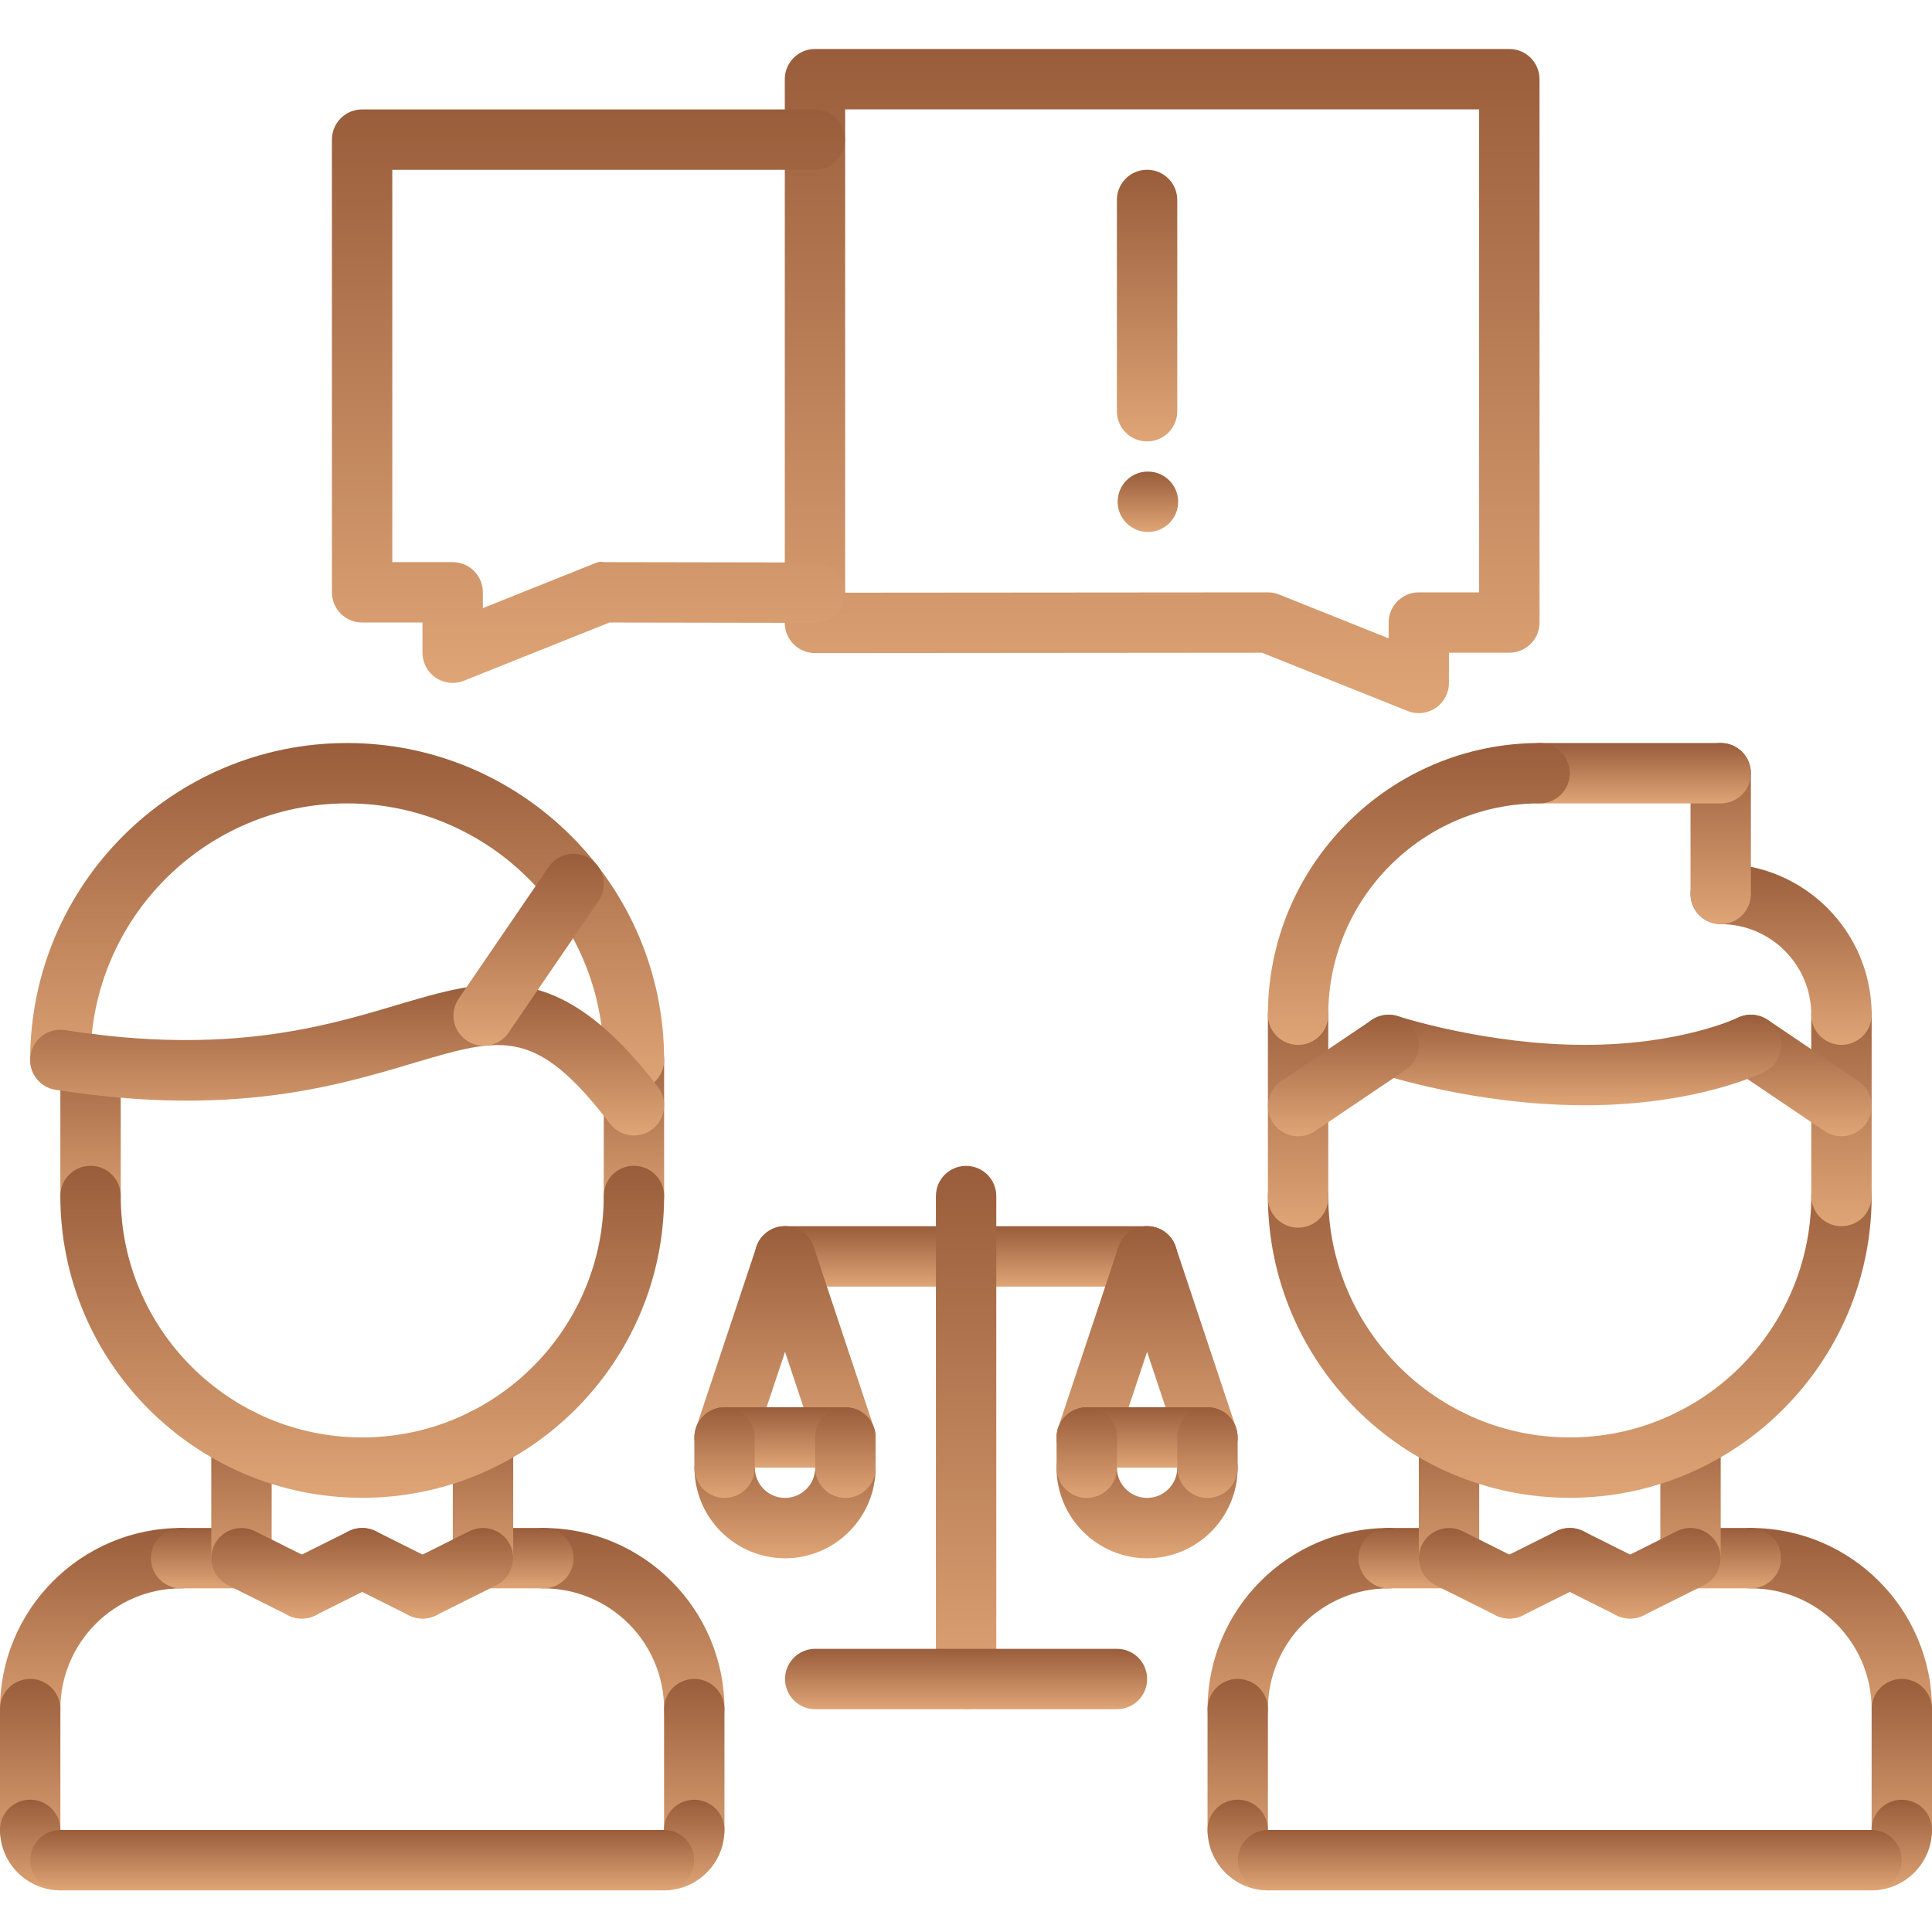 <svg width="80" height="80" viewBox="0 0 80 80" fill="none" xmlns="http://www.w3.org/2000/svg">
<g clip-path="url(#clip0)">
<path d="M58.748 29.529C58.591 29.529 58.433 29.5 58.284 29.439L52.258 27.028L33.749 27.043H33.747C33.416 27.043 33.097 26.912 32.864 26.678C32.629 26.443 32.497 26.126 32.497 25.793V3.279C32.497 2.589 33.056 2.029 33.747 2.029H62.498C63.189 2.029 63.748 2.589 63.748 3.279V25.778C63.748 26.468 63.189 27.028 62.498 27.028H59.999L59.998 28.28C59.998 28.695 59.792 29.082 59.449 29.314C59.239 29.456 58.994 29.529 58.748 29.529ZM52.498 24.528C52.657 24.528 52.814 24.558 52.962 24.617L57.499 26.432L57.501 25.777C57.502 25.087 58.06 24.528 58.751 24.528H61.248V4.529H34.997V24.542L52.498 24.528Z" fill="url(#paint0_linear)"/>
<path d="M18.744 28.277C18.498 28.277 18.253 28.205 18.043 28.062C17.701 27.83 17.494 27.442 17.494 27.027V25.777H14.994C14.303 25.777 13.744 25.217 13.744 24.527V5.781C13.744 5.092 14.303 4.531 14.994 4.531H33.737C34.428 4.531 34.987 5.092 34.987 5.781C34.987 6.472 34.428 7.031 33.737 7.031H16.244V23.277H18.744C19.435 23.277 19.994 23.837 19.994 24.527V25.181L24.531 23.366C24.68 23.307 24.837 23.226 24.997 23.277L33.74 23.292C34.43 23.293 34.989 23.853 34.987 24.543C34.986 25.233 34.427 25.792 33.737 25.792C33.736 25.792 33.736 25.792 33.734 25.792L25.234 25.777L19.209 28.187C19.059 28.248 18.902 28.277 18.744 28.277Z" fill="url(#paint1_linear)"/>
<path d="M47.498 18.278C46.806 18.278 46.248 17.718 46.248 17.028V8.279C46.248 7.589 46.806 7.029 47.498 7.029C48.189 7.029 48.748 7.589 48.748 8.279V17.028C48.748 17.718 48.189 18.278 47.498 18.278Z" fill="url(#paint2_linear)"/>
<path d="M47.535 22.028C46.844 22.028 46.279 21.468 46.279 20.778C46.279 20.088 46.831 19.528 47.522 19.528H47.535C48.225 19.528 48.785 20.088 48.785 20.778C48.785 21.468 48.225 22.028 47.535 22.028Z" fill="url(#paint3_linear)"/>
<path d="M3.749 50.719C3.057 50.719 2.499 50.16 2.499 49.469V44.066C2.499 43.375 3.057 42.816 3.749 42.816C4.44 42.816 4.999 43.375 4.999 44.066V49.469C4.999 50.16 4.44 50.719 3.749 50.719Z" fill="url(#paint4_linear)"/>
<path d="M26.25 50.771C25.558 50.771 25 50.212 25 49.52V43.89C25 43.199 25.558 42.64 26.25 42.64C26.941 42.64 27.5 43.199 27.5 43.89V49.52C27.5 50.212 26.941 50.771 26.25 50.771Z" fill="url(#paint5_linear)"/>
<path d="M26.25 45.14C25.558 45.14 25 44.581 25 43.89C25 38.032 20.233 33.267 14.372 33.267C8.515 33.267 3.749 38.032 3.749 43.89C3.749 44.581 3.19 45.14 2.499 45.14C1.807 45.14 1.249 44.581 1.249 43.89C1.249 36.654 7.135 30.767 14.372 30.767C21.611 30.767 27.5 36.655 27.5 43.89C27.5 44.581 26.941 45.14 26.25 45.14Z" fill="url(#paint6_linear)"/>
<path d="M26.251 47.017C25.875 47.017 25.503 46.849 25.257 46.528C22.185 42.514 20.802 42.925 17.102 44.025C13.921 44.974 9.566 46.273 2.304 45.124C1.622 45.017 1.156 44.376 1.265 43.694C1.373 43.013 2.016 42.545 2.695 42.655C9.394 43.71 13.436 42.507 16.388 41.629C20.298 40.468 23.12 39.624 27.243 45.006C27.663 45.554 27.559 46.339 27.011 46.759C26.783 46.934 26.516 47.017 26.251 47.017Z" fill="url(#paint7_linear)"/>
<path d="M20.026 43.303C19.783 43.303 19.537 43.231 19.322 43.084C18.752 42.694 18.605 41.917 18.995 41.348L22.719 35.899C23.108 35.328 23.887 35.182 24.457 35.571C25.027 35.961 25.173 36.739 24.783 37.309L21.059 42.759C20.815 43.111 20.424 43.303 20.026 43.303Z" fill="url(#paint8_linear)"/>
<path d="M1.25 72.021C0.558 72.021 0 71.462 0 70.771C0 66.635 3.364 63.271 7.5 63.271C8.192 63.271 8.75 63.83 8.75 64.521C8.75 65.212 8.192 65.771 7.5 65.771C4.743 65.771 2.5 68.014 2.5 70.771C2.5 71.462 1.942 72.021 1.25 72.021Z" fill="url(#paint9_linear)"/>
<path d="M9.999 65.771H7.5C6.809 65.771 6.25 65.212 6.25 64.521C6.25 63.83 6.809 63.271 7.5 63.271H9.999C10.69 63.271 11.249 63.83 11.249 64.521C11.249 65.212 10.69 65.771 9.999 65.771Z" fill="url(#paint10_linear)"/>
<path d="M1.25 77.021C0.558 77.021 0 76.462 0 75.771V70.771C0 70.08 0.558 69.521 1.25 69.521C1.942 69.521 2.5 70.08 2.5 70.771V75.771C2.5 76.462 1.942 77.021 1.25 77.021Z" fill="url(#paint11_linear)"/>
<path d="M28.748 72.021C28.057 72.021 27.498 71.462 27.498 70.771C27.498 68.014 25.256 65.771 22.498 65.771C21.806 65.771 21.248 65.212 21.248 64.521C21.248 63.83 21.806 63.271 22.498 63.271C26.635 63.271 29.998 66.635 29.998 70.771C29.998 71.462 29.439 72.021 28.748 72.021Z" fill="url(#paint12_linear)"/>
<path d="M22.498 65.771H20C19.308 65.771 18.75 65.212 18.75 64.521C18.75 63.83 19.308 63.271 20 63.271H22.498C23.189 63.271 23.748 63.83 23.748 64.521C23.748 65.212 23.189 65.771 22.498 65.771Z" fill="url(#paint13_linear)"/>
<path d="M28.748 77.021C28.057 77.021 27.498 76.462 27.498 75.771V70.771C27.498 70.08 28.057 69.521 28.748 69.521C29.439 69.521 29.998 70.08 29.998 70.771V75.771C29.998 76.462 29.439 77.021 28.748 77.021Z" fill="url(#paint14_linear)"/>
<path d="M9.999 65.771C9.308 65.771 8.749 65.212 8.749 64.521V59.601C8.749 58.909 9.308 58.351 9.999 58.351C10.69 58.351 11.249 58.909 11.249 59.601V64.521C11.249 65.212 10.69 65.771 9.999 65.771Z" fill="url(#paint15_linear)"/>
<path d="M20 65.771C19.308 65.771 18.75 65.212 18.75 64.521V59.601C18.75 58.909 19.308 58.351 20 58.351C20.691 58.351 21.25 58.909 21.25 59.601V64.521C21.25 65.212 20.691 65.771 20 65.771Z" fill="url(#paint16_linear)"/>
<path d="M14.997 62.021C8.105 62.021 2.499 56.414 2.499 49.523C2.499 48.831 3.057 48.273 3.749 48.273C4.44 48.273 4.999 48.831 4.999 49.523C4.999 55.035 9.484 59.521 14.997 59.521C20.512 59.521 25 55.035 25 49.523C25 48.831 25.558 48.273 26.25 48.273C26.941 48.273 27.5 48.831 27.5 49.523C27.5 56.414 21.891 62.021 14.997 62.021Z" fill="url(#paint17_linear)"/>
<path d="M12.498 67.021C12.311 67.021 12.119 66.978 11.94 66.89L9.44 65.64C8.823 65.331 8.573 64.58 8.882 63.962C9.19 63.344 9.942 63.096 10.559 63.403L13.059 64.653C13.677 64.962 13.927 65.713 13.618 66.331C13.398 66.768 12.957 67.021 12.498 67.021Z" fill="url(#paint18_linear)"/>
<path d="M12.5 67.021C12.041 67.021 11.6 66.768 11.38 66.33C11.072 65.712 11.322 64.96 11.939 64.652L14.439 63.402C15.057 63.095 15.807 63.343 16.117 63.961C16.426 64.578 16.175 65.33 15.558 65.638L13.058 66.888C12.879 66.978 12.688 67.021 12.5 67.021Z" fill="url(#paint19_linear)"/>
<path d="M17.5 67.021C17.041 67.021 16.6 66.768 16.38 66.33C16.072 65.712 16.322 64.96 16.939 64.652L19.439 63.402C20.057 63.095 20.808 63.343 21.117 63.961C21.426 64.578 21.175 65.33 20.558 65.638L18.058 66.888C17.879 66.978 17.688 67.021 17.5 67.021Z" fill="url(#paint20_linear)"/>
<path d="M17.498 67.021C17.311 67.021 17.119 66.978 16.94 66.89L14.44 65.64C13.823 65.331 13.573 64.58 13.882 63.962C14.19 63.344 14.942 63.096 15.559 63.403L18.059 64.653C18.677 64.962 18.927 65.713 18.618 66.331C18.398 66.768 17.957 67.021 17.498 67.021Z" fill="url(#paint21_linear)"/>
<path d="M2.505 78.276C1.125 78.276 0 77.153 0 75.771C0 75.08 0.558 74.521 1.25 74.521C1.942 74.521 2.5 75.08 2.5 75.771V75.774C3.192 75.774 3.753 76.335 3.753 77.025C3.753 77.716 3.197 78.276 2.505 78.276Z" fill="url(#paint22_linear)"/>
<path d="M27.493 78.276C26.802 78.276 26.243 77.717 26.243 77.026C26.243 76.335 26.802 75.776 27.493 75.776C27.493 75.085 28.054 74.524 28.746 74.524C29.437 74.524 29.998 75.08 29.998 75.771C29.998 77.153 28.875 78.276 27.493 78.276Z" fill="url(#paint23_linear)"/>
<path d="M27.494 78.276H2.505C1.814 78.276 1.255 77.717 1.255 77.026C1.255 76.335 1.814 75.776 2.505 75.776H27.494C28.184 75.776 28.744 76.335 28.744 77.026C28.744 77.717 28.184 78.276 27.494 78.276Z" fill="url(#paint24_linear)"/>
<path d="M51.252 72.021C50.56 72.021 50.002 71.462 50.002 70.771C50.002 66.635 53.365 63.271 57.502 63.271C58.193 63.271 58.752 63.83 58.752 64.521C58.752 65.212 58.193 65.771 57.502 65.771C54.744 65.771 52.502 68.014 52.502 70.771C52.502 71.462 51.943 72.021 51.252 72.021Z" fill="url(#paint25_linear)"/>
<path d="M60.001 65.771H57.502C56.81 65.771 56.252 65.212 56.252 64.521C56.252 63.83 56.81 63.271 57.502 63.271H60.001C60.691 63.271 61.251 63.83 61.251 64.521C61.251 65.212 60.691 65.771 60.001 65.771Z" fill="url(#paint26_linear)"/>
<path d="M51.252 77.021C50.56 77.021 50.002 76.462 50.002 75.771V70.771C50.002 70.08 50.56 69.521 51.252 69.521C51.943 69.521 52.502 70.08 52.502 70.771V75.771C52.502 76.462 51.943 77.021 51.252 77.021Z" fill="url(#paint27_linear)"/>
<path d="M78.75 72.021C78.058 72.021 77.5 71.462 77.5 70.771C77.5 68.014 75.257 65.771 72.5 65.771C71.808 65.771 71.25 65.212 71.25 64.521C71.25 63.83 71.808 63.271 72.5 63.271C76.636 63.271 80 66.635 80 70.771C80 71.462 79.441 72.021 78.75 72.021Z" fill="url(#paint28_linear)"/>
<path d="M72.5 65.771H70.001C69.309 65.771 68.751 65.212 68.751 64.521C68.751 63.83 69.309 63.271 70.001 63.271H72.5C73.191 63.271 73.75 63.83 73.75 64.521C73.75 65.212 73.191 65.771 72.5 65.771Z" fill="url(#paint29_linear)"/>
<path d="M78.75 77.021C78.058 77.021 77.5 76.462 77.5 75.771V70.771C77.5 70.08 78.058 69.521 78.75 69.521C79.441 69.521 80 70.08 80 70.771V75.771C80 76.462 79.441 77.021 78.75 77.021Z" fill="url(#paint30_linear)"/>
<path d="M60.001 65.771C59.309 65.771 58.751 65.212 58.751 64.521V59.601C58.751 58.909 59.309 58.351 60.001 58.351C60.692 58.351 61.251 58.909 61.251 59.601V64.521C61.251 65.212 60.692 65.771 60.001 65.771Z" fill="url(#paint31_linear)"/>
<path d="M70.001 65.771C69.309 65.771 68.751 65.212 68.751 64.521V59.601C68.751 58.909 69.309 58.351 70.001 58.351C70.692 58.351 71.251 58.909 71.251 59.601V64.521C71.251 65.212 70.692 65.771 70.001 65.771Z" fill="url(#paint32_linear)"/>
<path d="M65.001 62.021C58.108 62.021 52.501 56.414 52.501 49.523C52.501 48.831 53.059 48.273 53.751 48.273C54.441 48.273 55.001 48.831 55.001 49.523C55.001 55.035 59.487 59.521 65.001 59.521C70.515 59.521 75.001 55.035 75.001 49.523C75.001 48.831 75.56 48.273 76.251 48.273C76.942 48.273 77.501 48.831 77.501 49.523C77.501 56.414 71.894 62.021 65.001 62.021Z" fill="url(#paint33_linear)"/>
<path d="M53.751 50.834C53.059 50.834 52.501 50.276 52.501 49.584V42.017C52.501 41.328 53.059 40.767 53.751 40.767C54.441 40.767 55.001 41.328 55.001 42.017V49.584C55.001 50.276 54.441 50.834 53.751 50.834Z" fill="url(#paint34_linear)"/>
<path d="M76.251 50.773C75.56 50.773 75.001 50.214 75.001 49.523V42.017C75.001 41.328 75.56 40.767 76.251 40.767C76.942 40.767 77.501 41.328 77.501 42.017V49.523C77.501 50.214 76.942 50.773 76.251 50.773Z" fill="url(#paint35_linear)"/>
<path d="M76.251 43.265C75.56 43.265 75.001 42.706 75.001 42.015C75.001 39.949 73.318 38.267 71.251 38.267C70.559 38.267 70.001 37.708 70.001 37.017C70.001 36.327 70.559 35.767 71.251 35.767C74.697 35.767 77.501 38.57 77.501 42.015C77.501 42.706 76.942 43.265 76.251 43.265Z" fill="url(#paint36_linear)"/>
<path d="M71.251 38.267C70.559 38.267 70.001 37.707 70.001 37.017V32.017C70.001 31.327 70.559 30.767 71.251 30.767C71.942 30.767 72.501 31.327 72.501 32.017V37.017C72.501 37.707 71.942 38.267 71.251 38.267Z" fill="url(#paint37_linear)"/>
<path d="M71.251 33.267H63.751C63.059 33.267 62.501 32.707 62.501 32.017C62.501 31.327 63.059 30.767 63.751 30.767H71.251C71.942 30.767 72.501 31.327 72.501 32.017C72.501 32.707 71.942 33.267 71.251 33.267Z" fill="url(#paint38_linear)"/>
<path d="M53.751 43.267C53.059 43.267 52.501 42.709 52.501 42.017C52.501 35.815 57.547 30.767 63.751 30.767C64.442 30.767 65.001 31.327 65.001 32.017C65.001 32.707 64.442 33.267 63.751 33.267C58.927 33.267 55.001 37.192 55.001 42.017C55.001 42.709 54.441 43.267 53.751 43.267Z" fill="url(#paint39_linear)"/>
<path d="M76.25 47.05C76.01 47.05 75.766 46.98 75.551 46.837L71.801 44.305C71.228 43.917 71.078 43.142 71.463 42.569C71.851 41.996 72.626 41.848 73.2 42.231L76.95 44.763C77.522 45.15 77.673 45.927 77.287 46.499C77.046 46.856 76.651 47.05 76.25 47.05Z" fill="url(#paint40_linear)"/>
<path d="M65.626 45.767C61.111 45.767 57.267 44.508 57.107 44.454C56.453 44.235 56.098 43.529 56.314 42.874C56.532 42.22 57.238 41.864 57.894 42.08C57.93 42.092 61.53 43.266 65.627 43.266C69.6 43.266 71.927 42.156 71.951 42.145C72.567 41.845 73.318 42.099 73.622 42.716C73.926 43.334 73.676 44.079 73.061 44.386C72.945 44.444 70.234 45.767 65.626 45.767Z" fill="url(#paint41_linear)"/>
<path d="M53.752 47.05C53.351 47.05 52.955 46.858 52.714 46.5C52.328 45.928 52.479 45.151 53.051 44.764L56.802 42.233C57.374 41.848 58.152 41.998 58.538 42.57C58.925 43.143 58.773 43.919 58.201 44.306L54.45 46.838C54.236 46.98 53.992 47.05 53.752 47.05Z" fill="url(#paint42_linear)"/>
<path d="M62.499 67.021C62.312 67.021 62.12 66.978 61.942 66.89L59.441 65.64C58.825 65.331 58.574 64.58 58.883 63.962C59.193 63.344 59.943 63.096 60.56 63.403L63.06 64.653C63.678 64.962 63.928 65.713 63.62 66.331C63.399 66.768 62.959 67.021 62.499 67.021Z" fill="url(#paint43_linear)"/>
<path d="M62.502 67.021C62.043 67.021 61.602 66.768 61.382 66.33C61.073 65.712 61.324 64.96 61.941 64.652L64.441 63.402C65.058 63.095 65.808 63.343 66.119 63.961C66.427 64.578 66.177 65.33 65.559 65.638L63.059 66.888C62.881 66.978 62.69 67.021 62.502 67.021Z" fill="url(#paint44_linear)"/>
<path d="M67.502 67.021C67.043 67.021 66.602 66.768 66.382 66.33C66.073 65.712 66.323 64.96 66.941 64.652L69.441 63.402C70.057 63.095 70.808 63.343 71.118 63.961C71.427 64.578 71.177 65.33 70.559 65.638L68.059 66.888C67.881 66.978 67.689 67.021 67.502 67.021Z" fill="url(#paint45_linear)"/>
<path d="M67.5 67.021C67.312 67.021 67.121 66.978 66.942 66.89L64.442 65.64C63.825 65.331 63.575 64.58 63.883 63.962C64.193 63.344 64.944 63.096 65.561 63.403L68.061 64.653C68.678 64.962 68.929 65.713 68.62 66.331C68.399 66.768 67.959 67.021 67.5 67.021Z" fill="url(#paint46_linear)"/>
<path d="M52.506 78.276C51.126 78.276 50.002 77.153 50.002 75.771C50.002 75.08 50.56 74.521 51.252 74.521C51.943 74.521 52.502 75.08 52.502 75.771V75.774C53.193 75.774 53.754 76.335 53.754 77.025C53.754 77.716 53.198 78.276 52.506 78.276Z" fill="url(#paint47_linear)"/>
<path d="M77.495 78.276C76.804 78.276 76.245 77.717 76.245 77.026C76.245 76.335 76.804 75.776 77.495 75.776C77.495 75.085 78.056 74.524 78.748 74.524C79.439 74.524 80 75.08 80 75.771C80 77.153 78.876 78.276 77.495 78.276Z" fill="url(#paint48_linear)"/>
<path d="M77.495 78.276H52.506C51.815 78.276 51.256 77.717 51.256 77.026C51.256 76.335 51.815 75.776 52.506 75.776H77.495C78.186 75.776 78.745 76.335 78.745 77.026C78.745 77.717 78.186 78.276 77.495 78.276Z" fill="url(#paint49_linear)"/>
<path d="M47.498 53.276H32.507C31.816 53.276 31.257 52.717 31.257 52.026C31.257 51.334 31.816 50.776 32.507 50.776H47.498C48.189 50.776 48.748 51.334 48.748 52.026C48.748 52.717 48.189 53.276 47.498 53.276Z" fill="url(#paint50_linear)"/>
<path d="M40.004 70.775C39.313 70.775 38.754 70.216 38.754 69.525V49.527C38.754 48.835 39.313 48.277 40.004 48.277C40.695 48.277 41.254 48.835 41.254 49.527V69.525C41.254 70.216 40.695 70.775 40.004 70.775Z" fill="url(#paint51_linear)"/>
<path d="M46.25 70.775H33.757C33.066 70.775 32.507 70.216 32.507 69.525C32.507 68.833 33.066 68.275 33.757 68.275H46.25C46.941 68.275 47.5 68.833 47.5 69.525C47.5 70.216 46.941 70.775 46.25 70.775Z" fill="url(#paint52_linear)"/>
<path d="M47.499 64.525C45.432 64.525 43.749 62.842 43.749 60.775C43.749 60.083 44.307 59.525 44.999 59.525C45.69 59.525 46.249 60.083 46.249 60.775C46.249 61.464 46.809 62.025 47.499 62.025C48.189 62.025 48.749 61.464 48.749 60.775C48.749 60.083 49.308 59.525 49.999 59.525C50.69 59.525 51.249 60.083 51.249 60.775C51.249 62.842 49.566 64.525 47.499 64.525Z" fill="url(#paint53_linear)"/>
<path d="M44.999 60.773C44.869 60.773 44.735 60.752 44.604 60.708C43.95 60.491 43.595 59.783 43.814 59.127L46.313 51.629C46.532 50.975 47.233 50.62 47.894 50.839C48.548 51.057 48.903 51.764 48.684 52.42L46.185 59.918C46.01 60.442 45.523 60.773 44.999 60.773Z" fill="url(#paint54_linear)"/>
<path d="M49.997 60.773C49.473 60.773 48.985 60.442 48.812 59.918L46.313 52.42C46.094 51.766 46.448 51.057 47.103 50.839C47.762 50.62 48.465 50.974 48.684 51.629L51.183 59.127C51.402 59.782 51.048 60.491 50.393 60.708C50.261 60.752 50.128 60.773 49.997 60.773Z" fill="url(#paint55_linear)"/>
<path d="M32.507 64.525C30.44 64.525 28.757 62.842 28.757 60.775C28.757 60.083 29.316 59.525 30.007 59.525C30.699 59.525 31.257 60.083 31.257 60.775C31.257 61.464 31.817 62.025 32.507 62.025C33.197 62.025 33.757 61.464 33.757 60.775C33.757 60.083 34.316 59.525 35.007 59.525C35.699 59.525 36.257 60.083 36.257 60.775C36.257 62.842 34.575 64.525 32.507 64.525Z" fill="url(#paint56_linear)"/>
<path d="M30.007 60.773C29.877 60.773 29.743 60.752 29.612 60.708C28.958 60.491 28.603 59.783 28.822 59.127L31.321 51.629C31.54 50.975 32.241 50.62 32.902 50.839C33.556 51.057 33.911 51.764 33.693 52.42L31.194 59.918C31.017 60.442 30.531 60.773 30.007 60.773Z" fill="url(#paint57_linear)"/>
<path d="M35.005 60.773C34.481 60.773 33.993 60.442 33.82 59.918L31.321 52.42C31.102 51.766 31.456 51.057 32.111 50.839C32.77 50.62 33.473 50.974 33.693 51.629L36.191 59.127C36.41 59.782 36.056 60.491 35.401 60.708C35.269 60.752 35.135 60.773 35.005 60.773Z" fill="url(#paint58_linear)"/>
<path d="M35.005 60.773H30.007C29.316 60.773 28.757 60.214 28.757 59.523C28.757 58.832 29.316 58.273 30.007 58.273H35.005C35.696 58.273 36.255 58.832 36.255 59.523C36.255 60.214 35.696 60.773 35.005 60.773Z" fill="url(#paint59_linear)"/>
<path d="M49.997 60.773H44.999C44.307 60.773 43.749 60.214 43.749 59.523C43.749 58.832 44.307 58.273 44.999 58.273H49.997C50.688 58.273 51.247 58.832 51.247 59.523C51.247 60.214 50.688 60.773 49.997 60.773Z" fill="url(#paint60_linear)"/>
<path d="M35.007 62.025C34.318 62.025 33.758 61.467 33.757 60.777L33.755 59.526C33.754 58.834 34.312 58.275 35.002 58.273H35.005C35.695 58.273 36.254 58.831 36.255 59.521L36.257 60.772C36.259 61.463 35.701 62.023 35.01 62.025C35.009 62.025 35.009 62.025 35.007 62.025Z" fill="url(#paint61_linear)"/>
<path d="M50 62.025C49.31 62.025 48.752 61.467 48.75 60.777L48.748 59.526C48.747 58.834 49.304 58.275 49.995 58.273H49.998C50.688 58.273 51.247 58.831 51.248 59.521L51.25 60.772C51.252 61.463 50.694 62.023 50.003 62.025C50.002 62.025 50.002 62.025 50 62.025Z" fill="url(#paint62_linear)"/>
<path d="M30.003 62.025C29.314 62.025 28.755 61.467 28.753 60.777L28.751 59.526C28.75 58.834 29.307 58.275 29.999 58.273H30.001C30.691 58.273 31.25 58.831 31.251 59.521L31.253 60.772C31.255 61.463 30.698 62.023 30.006 62.025C30.005 62.025 30.005 62.025 30.003 62.025Z" fill="url(#paint63_linear)"/>
<path d="M45.001 62.025C44.31 62.025 43.751 61.465 43.751 60.775V59.523C43.751 58.832 44.31 58.273 45.001 58.273C45.693 58.273 46.251 58.832 46.251 59.523V60.775C46.251 61.465 45.693 62.025 45.001 62.025Z" fill="url(#paint64_linear)"/>
</g>
<defs>
<linearGradient id="paint0_linear" x1="48.123" y1="2.029" x2="48.123" y2="29.529" gradientUnits="userSpaceOnUse">
<stop stop-color="#995D3B"/>
<stop offset="1" stop-color="#DFA576"/>
</linearGradient>
<linearGradient id="paint1_linear" x1="24.366" y1="4.531" x2="24.366" y2="28.277" gradientUnits="userSpaceOnUse">
<stop stop-color="#995D3B"/>
<stop offset="1" stop-color="#DFA576"/>
</linearGradient>
<linearGradient id="paint2_linear" x1="47.498" y1="7.029" x2="47.498" y2="18.278" gradientUnits="userSpaceOnUse">
<stop stop-color="#995D3B"/>
<stop offset="1" stop-color="#DFA576"/>
</linearGradient>
<linearGradient id="paint3_linear" x1="47.532" y1="19.528" x2="47.532" y2="22.028" gradientUnits="userSpaceOnUse">
<stop stop-color="#995D3B"/>
<stop offset="1" stop-color="#DFA576"/>
</linearGradient>
<linearGradient id="paint4_linear" x1="3.749" y1="42.816" x2="3.749" y2="50.719" gradientUnits="userSpaceOnUse">
<stop stop-color="#995D3B"/>
<stop offset="1" stop-color="#DFA576"/>
</linearGradient>
<linearGradient id="paint5_linear" x1="26.25" y1="42.64" x2="26.25" y2="50.771" gradientUnits="userSpaceOnUse">
<stop stop-color="#995D3B"/>
<stop offset="1" stop-color="#DFA576"/>
</linearGradient>
<linearGradient id="paint6_linear" x1="14.374" y1="30.767" x2="14.374" y2="45.14" gradientUnits="userSpaceOnUse">
<stop stop-color="#995D3B"/>
<stop offset="1" stop-color="#DFA576"/>
</linearGradient>
<linearGradient id="paint7_linear" x1="14.375" y1="40.766" x2="14.375" y2="47.017" gradientUnits="userSpaceOnUse">
<stop stop-color="#995D3B"/>
<stop offset="1" stop-color="#DFA576"/>
</linearGradient>
<linearGradient id="paint8_linear" x1="21.889" y1="35.353" x2="21.889" y2="43.303" gradientUnits="userSpaceOnUse">
<stop stop-color="#995D3B"/>
<stop offset="1" stop-color="#DFA576"/>
</linearGradient>
<linearGradient id="paint9_linear" x1="4.375" y1="63.271" x2="4.375" y2="72.021" gradientUnits="userSpaceOnUse">
<stop stop-color="#995D3B"/>
<stop offset="1" stop-color="#DFA576"/>
</linearGradient>
<linearGradient id="paint10_linear" x1="8.75" y1="63.271" x2="8.75" y2="65.771" gradientUnits="userSpaceOnUse">
<stop stop-color="#995D3B"/>
<stop offset="1" stop-color="#DFA576"/>
</linearGradient>
<linearGradient id="paint11_linear" x1="1.25" y1="69.521" x2="1.25" y2="77.021" gradientUnits="userSpaceOnUse">
<stop stop-color="#995D3B"/>
<stop offset="1" stop-color="#DFA576"/>
</linearGradient>
<linearGradient id="paint12_linear" x1="25.623" y1="63.271" x2="25.623" y2="72.021" gradientUnits="userSpaceOnUse">
<stop stop-color="#995D3B"/>
<stop offset="1" stop-color="#DFA576"/>
</linearGradient>
<linearGradient id="paint13_linear" x1="21.249" y1="63.271" x2="21.249" y2="65.771" gradientUnits="userSpaceOnUse">
<stop stop-color="#995D3B"/>
<stop offset="1" stop-color="#DFA576"/>
</linearGradient>
<linearGradient id="paint14_linear" x1="28.748" y1="69.521" x2="28.748" y2="77.021" gradientUnits="userSpaceOnUse">
<stop stop-color="#995D3B"/>
<stop offset="1" stop-color="#DFA576"/>
</linearGradient>
<linearGradient id="paint15_linear" x1="9.999" y1="58.351" x2="9.999" y2="65.771" gradientUnits="userSpaceOnUse">
<stop stop-color="#995D3B"/>
<stop offset="1" stop-color="#DFA576"/>
</linearGradient>
<linearGradient id="paint16_linear" x1="20" y1="58.351" x2="20" y2="65.771" gradientUnits="userSpaceOnUse">
<stop stop-color="#995D3B"/>
<stop offset="1" stop-color="#DFA576"/>
</linearGradient>
<linearGradient id="paint17_linear" x1="14.999" y1="48.273" x2="14.999" y2="62.021" gradientUnits="userSpaceOnUse">
<stop stop-color="#995D3B"/>
<stop offset="1" stop-color="#DFA576"/>
</linearGradient>
<linearGradient id="paint18_linear" x1="11.25" y1="63.272" x2="11.25" y2="67.021" gradientUnits="userSpaceOnUse">
<stop stop-color="#995D3B"/>
<stop offset="1" stop-color="#DFA576"/>
</linearGradient>
<linearGradient id="paint19_linear" x1="13.749" y1="63.27" x2="13.749" y2="67.021" gradientUnits="userSpaceOnUse">
<stop stop-color="#995D3B"/>
<stop offset="1" stop-color="#DFA576"/>
</linearGradient>
<linearGradient id="paint20_linear" x1="18.749" y1="63.27" x2="18.749" y2="67.021" gradientUnits="userSpaceOnUse">
<stop stop-color="#995D3B"/>
<stop offset="1" stop-color="#DFA576"/>
</linearGradient>
<linearGradient id="paint21_linear" x1="16.25" y1="63.272" x2="16.25" y2="67.021" gradientUnits="userSpaceOnUse">
<stop stop-color="#995D3B"/>
<stop offset="1" stop-color="#DFA576"/>
</linearGradient>
<linearGradient id="paint22_linear" x1="1.876" y1="74.521" x2="1.876" y2="78.276" gradientUnits="userSpaceOnUse">
<stop stop-color="#995D3B"/>
<stop offset="1" stop-color="#DFA576"/>
</linearGradient>
<linearGradient id="paint23_linear" x1="28.121" y1="74.524" x2="28.121" y2="78.276" gradientUnits="userSpaceOnUse">
<stop stop-color="#995D3B"/>
<stop offset="1" stop-color="#DFA576"/>
</linearGradient>
<linearGradient id="paint24_linear" x1="14.999" y1="75.776" x2="14.999" y2="78.276" gradientUnits="userSpaceOnUse">
<stop stop-color="#995D3B"/>
<stop offset="1" stop-color="#DFA576"/>
</linearGradient>
<linearGradient id="paint25_linear" x1="54.377" y1="63.271" x2="54.377" y2="72.021" gradientUnits="userSpaceOnUse">
<stop stop-color="#995D3B"/>
<stop offset="1" stop-color="#DFA576"/>
</linearGradient>
<linearGradient id="paint26_linear" x1="58.751" y1="63.271" x2="58.751" y2="65.771" gradientUnits="userSpaceOnUse">
<stop stop-color="#995D3B"/>
<stop offset="1" stop-color="#DFA576"/>
</linearGradient>
<linearGradient id="paint27_linear" x1="51.252" y1="69.521" x2="51.252" y2="77.021" gradientUnits="userSpaceOnUse">
<stop stop-color="#995D3B"/>
<stop offset="1" stop-color="#DFA576"/>
</linearGradient>
<linearGradient id="paint28_linear" x1="75.625" y1="63.271" x2="75.625" y2="72.021" gradientUnits="userSpaceOnUse">
<stop stop-color="#995D3B"/>
<stop offset="1" stop-color="#DFA576"/>
</linearGradient>
<linearGradient id="paint29_linear" x1="71.25" y1="63.271" x2="71.25" y2="65.771" gradientUnits="userSpaceOnUse">
<stop stop-color="#995D3B"/>
<stop offset="1" stop-color="#DFA576"/>
</linearGradient>
<linearGradient id="paint30_linear" x1="78.75" y1="69.521" x2="78.75" y2="77.021" gradientUnits="userSpaceOnUse">
<stop stop-color="#995D3B"/>
<stop offset="1" stop-color="#DFA576"/>
</linearGradient>
<linearGradient id="paint31_linear" x1="60.001" y1="58.351" x2="60.001" y2="65.771" gradientUnits="userSpaceOnUse">
<stop stop-color="#995D3B"/>
<stop offset="1" stop-color="#DFA576"/>
</linearGradient>
<linearGradient id="paint32_linear" x1="70.001" y1="58.351" x2="70.001" y2="65.771" gradientUnits="userSpaceOnUse">
<stop stop-color="#995D3B"/>
<stop offset="1" stop-color="#DFA576"/>
</linearGradient>
<linearGradient id="paint33_linear" x1="65.001" y1="48.273" x2="65.001" y2="62.021" gradientUnits="userSpaceOnUse">
<stop stop-color="#995D3B"/>
<stop offset="1" stop-color="#DFA576"/>
</linearGradient>
<linearGradient id="paint34_linear" x1="53.751" y1="40.767" x2="53.751" y2="50.834" gradientUnits="userSpaceOnUse">
<stop stop-color="#995D3B"/>
<stop offset="1" stop-color="#DFA576"/>
</linearGradient>
<linearGradient id="paint35_linear" x1="76.251" y1="40.767" x2="76.251" y2="50.773" gradientUnits="userSpaceOnUse">
<stop stop-color="#995D3B"/>
<stop offset="1" stop-color="#DFA576"/>
</linearGradient>
<linearGradient id="paint36_linear" x1="73.751" y1="35.767" x2="73.751" y2="43.265" gradientUnits="userSpaceOnUse">
<stop stop-color="#995D3B"/>
<stop offset="1" stop-color="#DFA576"/>
</linearGradient>
<linearGradient id="paint37_linear" x1="71.251" y1="30.767" x2="71.251" y2="38.267" gradientUnits="userSpaceOnUse">
<stop stop-color="#995D3B"/>
<stop offset="1" stop-color="#DFA576"/>
</linearGradient>
<linearGradient id="paint38_linear" x1="67.501" y1="30.767" x2="67.501" y2="33.267" gradientUnits="userSpaceOnUse">
<stop stop-color="#995D3B"/>
<stop offset="1" stop-color="#DFA576"/>
</linearGradient>
<linearGradient id="paint39_linear" x1="58.751" y1="30.767" x2="58.751" y2="43.267" gradientUnits="userSpaceOnUse">
<stop stop-color="#995D3B"/>
<stop offset="1" stop-color="#DFA576"/>
</linearGradient>
<linearGradient id="paint40_linear" x1="74.376" y1="42.019" x2="74.376" y2="47.05" gradientUnits="userSpaceOnUse">
<stop stop-color="#995D3B"/>
<stop offset="1" stop-color="#DFA576"/>
</linearGradient>
<linearGradient id="paint41_linear" x1="65.001" y1="42.017" x2="65.001" y2="45.767" gradientUnits="userSpaceOnUse">
<stop stop-color="#995D3B"/>
<stop offset="1" stop-color="#DFA576"/>
</linearGradient>
<linearGradient id="paint42_linear" x1="55.626" y1="42.019" x2="55.626" y2="47.05" gradientUnits="userSpaceOnUse">
<stop stop-color="#995D3B"/>
<stop offset="1" stop-color="#DFA576"/>
</linearGradient>
<linearGradient id="paint43_linear" x1="61.251" y1="63.272" x2="61.251" y2="67.021" gradientUnits="userSpaceOnUse">
<stop stop-color="#995D3B"/>
<stop offset="1" stop-color="#DFA576"/>
</linearGradient>
<linearGradient id="paint44_linear" x1="63.75" y1="63.27" x2="63.75" y2="67.021" gradientUnits="userSpaceOnUse">
<stop stop-color="#995D3B"/>
<stop offset="1" stop-color="#DFA576"/>
</linearGradient>
<linearGradient id="paint45_linear" x1="68.75" y1="63.27" x2="68.75" y2="67.021" gradientUnits="userSpaceOnUse">
<stop stop-color="#995D3B"/>
<stop offset="1" stop-color="#DFA576"/>
</linearGradient>
<linearGradient id="paint46_linear" x1="66.251" y1="63.272" x2="66.251" y2="67.021" gradientUnits="userSpaceOnUse">
<stop stop-color="#995D3B"/>
<stop offset="1" stop-color="#DFA576"/>
</linearGradient>
<linearGradient id="paint47_linear" x1="51.878" y1="74.521" x2="51.878" y2="78.276" gradientUnits="userSpaceOnUse">
<stop stop-color="#995D3B"/>
<stop offset="1" stop-color="#DFA576"/>
</linearGradient>
<linearGradient id="paint48_linear" x1="78.123" y1="74.524" x2="78.123" y2="78.276" gradientUnits="userSpaceOnUse">
<stop stop-color="#995D3B"/>
<stop offset="1" stop-color="#DFA576"/>
</linearGradient>
<linearGradient id="paint49_linear" x1="65.001" y1="75.776" x2="65.001" y2="78.276" gradientUnits="userSpaceOnUse">
<stop stop-color="#995D3B"/>
<stop offset="1" stop-color="#DFA576"/>
</linearGradient>
<linearGradient id="paint50_linear" x1="40.002" y1="50.776" x2="40.002" y2="53.276" gradientUnits="userSpaceOnUse">
<stop stop-color="#995D3B"/>
<stop offset="1" stop-color="#DFA576"/>
</linearGradient>
<linearGradient id="paint51_linear" x1="40.004" y1="48.277" x2="40.004" y2="70.775" gradientUnits="userSpaceOnUse">
<stop stop-color="#995D3B"/>
<stop offset="1" stop-color="#DFA576"/>
</linearGradient>
<linearGradient id="paint52_linear" x1="40.004" y1="68.275" x2="40.004" y2="70.775" gradientUnits="userSpaceOnUse">
<stop stop-color="#995D3B"/>
<stop offset="1" stop-color="#DFA576"/>
</linearGradient>
<linearGradient id="paint53_linear" x1="47.499" y1="59.525" x2="47.499" y2="64.525" gradientUnits="userSpaceOnUse">
<stop stop-color="#995D3B"/>
<stop offset="1" stop-color="#DFA576"/>
</linearGradient>
<linearGradient id="paint54_linear" x1="46.249" y1="50.774" x2="46.249" y2="60.773" gradientUnits="userSpaceOnUse">
<stop stop-color="#995D3B"/>
<stop offset="1" stop-color="#DFA576"/>
</linearGradient>
<linearGradient id="paint55_linear" x1="48.748" y1="50.774" x2="48.748" y2="60.773" gradientUnits="userSpaceOnUse">
<stop stop-color="#995D3B"/>
<stop offset="1" stop-color="#DFA576"/>
</linearGradient>
<linearGradient id="paint56_linear" x1="32.507" y1="59.525" x2="32.507" y2="64.525" gradientUnits="userSpaceOnUse">
<stop stop-color="#995D3B"/>
<stop offset="1" stop-color="#DFA576"/>
</linearGradient>
<linearGradient id="paint57_linear" x1="31.257" y1="50.774" x2="31.257" y2="60.773" gradientUnits="userSpaceOnUse">
<stop stop-color="#995D3B"/>
<stop offset="1" stop-color="#DFA576"/>
</linearGradient>
<linearGradient id="paint58_linear" x1="33.756" y1="50.774" x2="33.756" y2="60.773" gradientUnits="userSpaceOnUse">
<stop stop-color="#995D3B"/>
<stop offset="1" stop-color="#DFA576"/>
</linearGradient>
<linearGradient id="paint59_linear" x1="32.506" y1="58.273" x2="32.506" y2="60.773" gradientUnits="userSpaceOnUse">
<stop stop-color="#995D3B"/>
<stop offset="1" stop-color="#DFA576"/>
</linearGradient>
<linearGradient id="paint60_linear" x1="47.498" y1="58.273" x2="47.498" y2="60.773" gradientUnits="userSpaceOnUse">
<stop stop-color="#995D3B"/>
<stop offset="1" stop-color="#DFA576"/>
</linearGradient>
<linearGradient id="paint61_linear" x1="35.006" y1="58.273" x2="35.006" y2="62.025" gradientUnits="userSpaceOnUse">
<stop stop-color="#995D3B"/>
<stop offset="1" stop-color="#DFA576"/>
</linearGradient>
<linearGradient id="paint62_linear" x1="49.999" y1="58.273" x2="49.999" y2="62.025" gradientUnits="userSpaceOnUse">
<stop stop-color="#995D3B"/>
<stop offset="1" stop-color="#DFA576"/>
</linearGradient>
<linearGradient id="paint63_linear" x1="30.002" y1="58.273" x2="30.002" y2="62.025" gradientUnits="userSpaceOnUse">
<stop stop-color="#995D3B"/>
<stop offset="1" stop-color="#DFA576"/>
</linearGradient>
<linearGradient id="paint64_linear" x1="45.001" y1="58.273" x2="45.001" y2="62.025" gradientUnits="userSpaceOnUse">
<stop stop-color="#995D3B"/>
<stop offset="1" stop-color="#DFA576"/>
</linearGradient>
<clipPath id="clip0">
<rect width="80" height="80" fill="white"/>
</clipPath>
</defs>
</svg>
